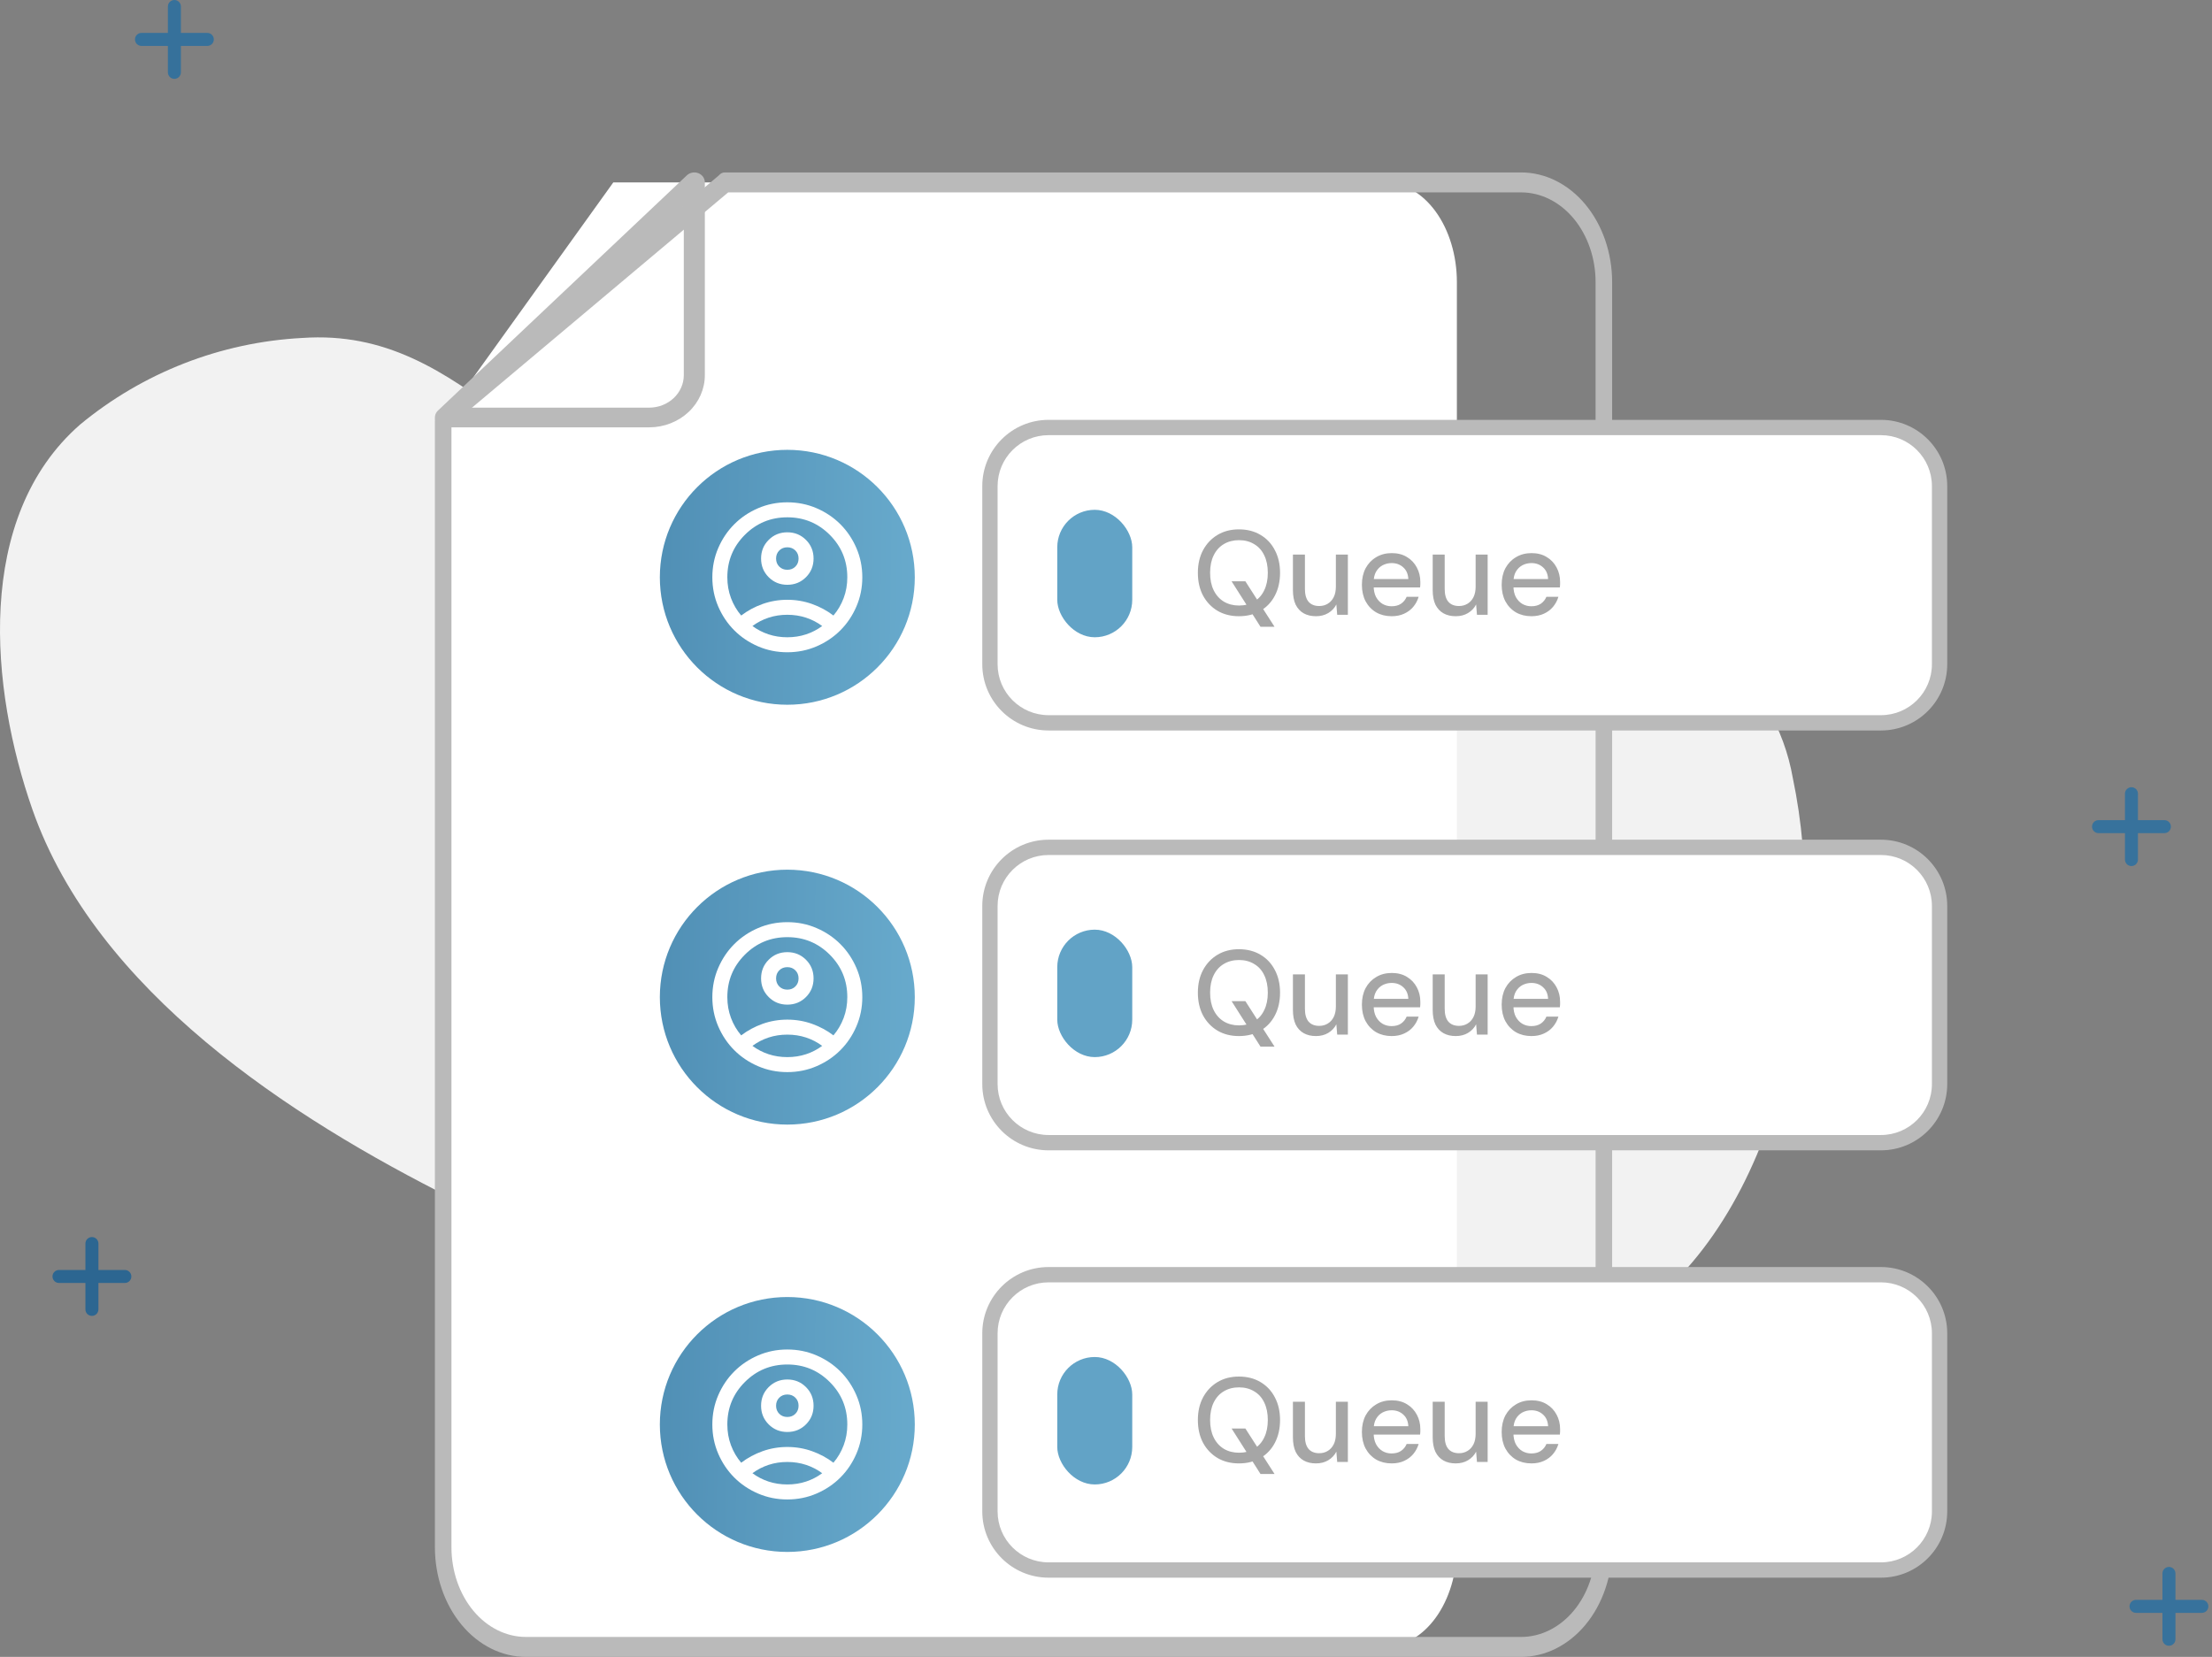 <svg width="295" height="221" viewBox="0 0 295 221" fill="none" xmlns="http://www.w3.org/2000/svg">
<rect x="0" y="0" width="295" height="221" fill="#808080" stroke="none"/>
<path d="M162.194 84.101C145.082 84.203 127.704 83.407 111.449 78.894C95.195 74.381 80.819 65.866 67.749 55.921C59.193 49.448 51.413 44.302 40.304 45.078C29.442 45.648 19.053 49.701 10.674 56.635C-3.457 69.01 -1.313 91.881 4.323 107.972C12.818 132.212 38.67 149.038 60.623 160.004C86.005 172.685 113.879 180.057 141.835 184.284C166.339 188 197.808 190.716 219.024 174.707C238.526 160.024 243.876 126.453 239.098 103.786C237.934 97.092 234.37 91.051 229.071 86.796C215.369 76.79 194.949 83.468 179.552 83.815C173.936 83.938 168.034 84.081 162.194 84.101Z" fill="#F2F2F2"/>
<path d="M81.793 24.33H184.647C187.206 24.33 189.661 25.732 191.471 28.227C193.279 30.723 194.295 34.106 194.295 37.635V206.365C194.295 209.894 193.279 213.279 191.471 215.774C189.66 218.267 187.206 219.67 184.647 219.67H68.614C66.054 219.67 63.6 218.267 61.791 215.774C59.981 213.278 58.965 209.894 58.965 206.365V56.129L81.793 24.33Z" fill="white"/>
<path fill-rule="evenodd" clip-rule="evenodd" d="M95.869 23.394C96.076 23.142 96.359 23 96.653 23H202.861C206.08 23 209.168 24.542 211.446 27.287C213.72 30.031 215 33.754 215 37.635V206.365C215 210.246 213.721 213.97 211.446 216.714L211.445 216.716C209.168 219.457 206.08 221 202.861 221H70.14C66.92 221 63.833 219.458 61.556 216.715C59.279 213.97 58 210.246 58 206.365V56.129C58 55.778 58.115 55.442 58.319 55.193L95.869 23.394ZM97.114 25.661L60.207 56.676V206.365C60.207 209.54 61.254 212.586 63.116 214.833C64.979 217.077 67.505 218.339 70.14 218.339H202.861C205.494 218.339 208.021 217.077 209.885 214.833C211.746 212.587 212.793 209.54 212.793 206.365V37.635C212.793 34.459 211.746 31.414 209.885 29.168C208.021 26.922 205.494 25.661 202.861 25.661H97.114Z" fill="#BABABA"/>
<path fill-rule="evenodd" clip-rule="evenodd" d="M93.131 23.099C93.657 23.301 94 23.781 94 24.313V50.043C94 51.883 93.221 53.647 91.834 54.951L91.834 54.951C90.447 56.255 88.565 56.992 86.598 57L86.592 57H59.403C58.837 57 58.326 56.682 58.108 56.193C57.89 55.704 58.008 55.14 58.406 54.764L91.6 23.389C92 23.011 92.605 22.896 93.131 23.099ZM62.766 54.374H86.588C87.811 54.369 88.982 53.91 89.845 53.099C90.71 52.286 91.194 51.188 91.194 50.043V27.505L62.766 54.374Z" fill="#BABABA"/>
<path d="M250.848 113H139.843C135.523 113 132.021 116.502 132.021 120.821V144.57C132.021 148.89 135.523 152.391 139.843 152.391H250.848C255.167 152.391 258.669 148.89 258.669 144.57V120.821C258.67 116.502 255.167 113 250.848 113Z" fill="white"/>
<rect x="141" y="124" width="10" height="17" rx="5" fill="#62A3C6"/>
<path d="M168.104 139.6L164.248 133.536H166.088L169.976 139.6H168.104ZM165.224 138.192C164.147 138.192 163.197 137.952 162.376 137.472C161.555 136.981 160.909 136.304 160.44 135.44C159.981 134.565 159.752 133.552 159.752 132.4C159.752 131.259 159.981 130.256 160.44 129.392C160.909 128.517 161.555 127.835 162.376 127.344C163.197 126.853 164.147 126.608 165.224 126.608C166.323 126.608 167.283 126.853 168.104 127.344C168.936 127.835 169.576 128.517 170.024 129.392C170.483 130.256 170.712 131.259 170.712 132.4C170.712 133.552 170.483 134.565 170.024 135.44C169.576 136.304 168.936 136.981 168.104 137.472C167.283 137.952 166.323 138.192 165.224 138.192ZM165.24 136.768C166.008 136.768 166.68 136.592 167.256 136.24C167.843 135.888 168.291 135.387 168.6 134.736C168.92 134.085 169.08 133.307 169.08 132.4C169.08 131.493 168.92 130.715 168.6 130.064C168.291 129.413 167.843 128.917 167.256 128.576C166.68 128.224 166.008 128.048 165.24 128.048C164.472 128.048 163.795 128.224 163.208 128.576C162.632 128.917 162.184 129.413 161.864 130.064C161.544 130.715 161.384 131.493 161.384 132.4C161.384 133.307 161.544 134.085 161.864 134.736C162.184 135.387 162.632 135.888 163.208 136.24C163.795 136.592 164.472 136.768 165.24 136.768ZM175.501 138.192C174.871 138.192 174.327 138.064 173.869 137.808C173.41 137.552 173.053 137.168 172.797 136.656C172.551 136.133 172.429 135.483 172.429 134.704V129.968H174.029V134.544C174.029 135.301 174.189 135.872 174.509 136.256C174.839 136.64 175.314 136.832 175.933 136.832C176.359 136.832 176.738 136.731 177.069 136.528C177.41 136.325 177.677 136.032 177.869 135.648C178.061 135.264 178.157 134.795 178.157 134.24V129.968H179.757V138H178.333L178.221 136.624C177.975 137.104 177.613 137.488 177.133 137.776C176.663 138.053 176.119 138.192 175.501 138.192ZM185.596 138.192C184.817 138.192 184.129 138.021 183.532 137.68C182.934 137.328 182.465 136.837 182.124 136.208C181.793 135.579 181.628 134.843 181.628 134C181.628 133.157 181.793 132.421 182.124 131.792C182.465 131.163 182.934 130.672 183.532 130.32C184.129 129.957 184.822 129.776 185.612 129.776C186.401 129.776 187.078 129.952 187.644 130.304C188.209 130.645 188.646 131.109 188.956 131.696C189.265 132.272 189.42 132.912 189.42 133.616C189.42 133.723 189.42 133.84 189.42 133.968C189.42 134.085 189.409 134.213 189.388 134.352H182.796V133.232H187.82C187.788 132.571 187.564 132.053 187.148 131.68C186.732 131.296 186.214 131.104 185.596 131.104C185.169 131.104 184.769 131.2 184.396 131.392C184.033 131.584 183.74 131.872 183.516 132.256C183.302 132.629 183.196 133.104 183.196 133.68V134.128C183.196 134.725 183.302 135.227 183.516 135.632C183.74 136.037 184.033 136.347 184.396 136.56C184.758 136.763 185.153 136.864 185.58 136.864C186.092 136.864 186.513 136.752 186.844 136.528C187.185 136.293 187.436 135.984 187.596 135.6H189.196C189.046 136.101 188.806 136.549 188.476 136.944C188.156 137.328 187.75 137.632 187.26 137.856C186.78 138.08 186.225 138.192 185.596 138.192ZM194.141 138.192C193.512 138.192 192.968 138.064 192.509 137.808C192.051 137.552 191.693 137.168 191.437 136.656C191.192 136.133 191.069 135.483 191.069 134.704V129.968H192.669V134.544C192.669 135.301 192.829 135.872 193.149 136.256C193.48 136.64 193.955 136.832 194.573 136.832C195 136.832 195.379 136.731 195.709 136.528C196.051 136.325 196.317 136.032 196.509 135.648C196.701 135.264 196.797 134.795 196.797 134.24V129.968H198.397V138H196.973L196.861 136.624C196.616 137.104 196.253 137.488 195.773 137.776C195.304 138.053 194.76 138.192 194.141 138.192ZM204.236 138.192C203.458 138.192 202.77 138.021 202.172 137.68C201.575 137.328 201.106 136.837 200.764 136.208C200.434 135.579 200.268 134.843 200.268 134C200.268 133.157 200.434 132.421 200.764 131.792C201.106 131.163 201.575 130.672 202.172 130.32C202.77 129.957 203.463 129.776 204.252 129.776C205.042 129.776 205.719 129.952 206.284 130.304C206.85 130.645 207.287 131.109 207.596 131.696C207.906 132.272 208.06 132.912 208.06 133.616C208.06 133.723 208.06 133.84 208.06 133.968C208.06 134.085 208.05 134.213 208.028 134.352H201.436V133.232H206.46C206.428 132.571 206.204 132.053 205.788 131.68C205.372 131.296 204.855 131.104 204.236 131.104C203.81 131.104 203.41 131.2 203.036 131.392C202.674 131.584 202.38 131.872 202.156 132.256C201.943 132.629 201.836 133.104 201.836 133.68V134.128C201.836 134.725 201.943 135.227 202.156 135.632C202.38 136.037 202.674 136.347 203.036 136.56C203.399 136.763 203.794 136.864 204.22 136.864C204.732 136.864 205.154 136.752 205.484 136.528C205.826 136.293 206.076 135.984 206.236 135.6H207.836C207.687 136.101 207.447 136.549 207.116 136.944C206.796 137.328 206.391 137.632 205.9 137.856C205.42 138.08 204.866 138.192 204.236 138.192Z" fill="#A6A6A6"/>
<path fill-rule="evenodd" clip-rule="evenodd" d="M131 120.842C131 115.959 134.959 112 139.842 112H250.848C255.731 112 259.69 115.959 259.69 120.842V144.591C259.69 149.475 255.73 153.433 250.848 153.433H139.842C134.959 153.433 131 149.475 131 144.591V120.842ZM139.842 114.042C136.087 114.042 133.042 117.087 133.042 120.842V144.591C133.042 148.347 136.087 151.391 139.842 151.391H250.848C254.603 151.391 257.648 148.347 257.648 144.591V120.842C257.648 117.087 254.603 114.042 250.848 114.042H139.842Z" fill="#BABABA"/>
<path d="M250.848 170H139.843C135.523 170 132.021 173.502 132.021 177.821V201.57C132.021 205.89 135.523 209.391 139.843 209.391H250.848C255.167 209.391 258.669 205.89 258.669 201.57V177.821C258.67 173.502 255.167 170 250.848 170Z" fill="white"/>
<rect x="141" y="181" width="10" height="17" rx="5" fill="#62A3C6"/>
<path d="M168.104 196.6L164.248 190.536H166.088L169.976 196.6H168.104ZM165.224 195.192C164.147 195.192 163.197 194.952 162.376 194.472C161.555 193.981 160.909 193.304 160.44 192.44C159.981 191.565 159.752 190.552 159.752 189.4C159.752 188.259 159.981 187.256 160.44 186.392C160.909 185.517 161.555 184.835 162.376 184.344C163.197 183.853 164.147 183.608 165.224 183.608C166.323 183.608 167.283 183.853 168.104 184.344C168.936 184.835 169.576 185.517 170.024 186.392C170.483 187.256 170.712 188.259 170.712 189.4C170.712 190.552 170.483 191.565 170.024 192.44C169.576 193.304 168.936 193.981 168.104 194.472C167.283 194.952 166.323 195.192 165.224 195.192ZM165.24 193.768C166.008 193.768 166.68 193.592 167.256 193.24C167.843 192.888 168.291 192.387 168.6 191.736C168.92 191.085 169.08 190.307 169.08 189.4C169.08 188.493 168.92 187.715 168.6 187.064C168.291 186.413 167.843 185.917 167.256 185.576C166.68 185.224 166.008 185.048 165.24 185.048C164.472 185.048 163.795 185.224 163.208 185.576C162.632 185.917 162.184 186.413 161.864 187.064C161.544 187.715 161.384 188.493 161.384 189.4C161.384 190.307 161.544 191.085 161.864 191.736C162.184 192.387 162.632 192.888 163.208 193.24C163.795 193.592 164.472 193.768 165.24 193.768ZM175.501 195.192C174.871 195.192 174.327 195.064 173.869 194.808C173.41 194.552 173.053 194.168 172.797 193.656C172.551 193.133 172.429 192.483 172.429 191.704V186.968H174.029V191.544C174.029 192.301 174.189 192.872 174.509 193.256C174.839 193.64 175.314 193.832 175.933 193.832C176.359 193.832 176.738 193.731 177.069 193.528C177.41 193.325 177.677 193.032 177.869 192.648C178.061 192.264 178.157 191.795 178.157 191.24V186.968H179.757V195H178.333L178.221 193.624C177.975 194.104 177.613 194.488 177.133 194.776C176.663 195.053 176.119 195.192 175.501 195.192ZM185.596 195.192C184.817 195.192 184.129 195.021 183.532 194.68C182.934 194.328 182.465 193.837 182.124 193.208C181.793 192.579 181.628 191.843 181.628 191C181.628 190.157 181.793 189.421 182.124 188.792C182.465 188.163 182.934 187.672 183.532 187.32C184.129 186.957 184.822 186.776 185.612 186.776C186.401 186.776 187.078 186.952 187.644 187.304C188.209 187.645 188.646 188.109 188.956 188.696C189.265 189.272 189.42 189.912 189.42 190.616C189.42 190.723 189.42 190.84 189.42 190.968C189.42 191.085 189.409 191.213 189.388 191.352H182.796V190.232H187.82C187.788 189.571 187.564 189.053 187.148 188.68C186.732 188.296 186.214 188.104 185.596 188.104C185.169 188.104 184.769 188.2 184.396 188.392C184.033 188.584 183.74 188.872 183.516 189.256C183.302 189.629 183.196 190.104 183.196 190.68V191.128C183.196 191.725 183.302 192.227 183.516 192.632C183.74 193.037 184.033 193.347 184.396 193.56C184.758 193.763 185.153 193.864 185.58 193.864C186.092 193.864 186.513 193.752 186.844 193.528C187.185 193.293 187.436 192.984 187.596 192.6H189.196C189.046 193.101 188.806 193.549 188.476 193.944C188.156 194.328 187.75 194.632 187.26 194.856C186.78 195.08 186.225 195.192 185.596 195.192ZM194.141 195.192C193.512 195.192 192.968 195.064 192.509 194.808C192.051 194.552 191.693 194.168 191.437 193.656C191.192 193.133 191.069 192.483 191.069 191.704V186.968H192.669V191.544C192.669 192.301 192.829 192.872 193.149 193.256C193.48 193.64 193.955 193.832 194.573 193.832C195 193.832 195.379 193.731 195.709 193.528C196.051 193.325 196.317 193.032 196.509 192.648C196.701 192.264 196.797 191.795 196.797 191.24V186.968H198.397V195H196.973L196.861 193.624C196.616 194.104 196.253 194.488 195.773 194.776C195.304 195.053 194.76 195.192 194.141 195.192ZM204.236 195.192C203.458 195.192 202.77 195.021 202.172 194.68C201.575 194.328 201.106 193.837 200.764 193.208C200.434 192.579 200.268 191.843 200.268 191C200.268 190.157 200.434 189.421 200.764 188.792C201.106 188.163 201.575 187.672 202.172 187.32C202.77 186.957 203.463 186.776 204.252 186.776C205.042 186.776 205.719 186.952 206.284 187.304C206.85 187.645 207.287 188.109 207.596 188.696C207.906 189.272 208.06 189.912 208.06 190.616C208.06 190.723 208.06 190.84 208.06 190.968C208.06 191.085 208.05 191.213 208.028 191.352H201.436V190.232H206.46C206.428 189.571 206.204 189.053 205.788 188.68C205.372 188.296 204.855 188.104 204.236 188.104C203.81 188.104 203.41 188.2 203.036 188.392C202.674 188.584 202.38 188.872 202.156 189.256C201.943 189.629 201.836 190.104 201.836 190.68V191.128C201.836 191.725 201.943 192.227 202.156 192.632C202.38 193.037 202.674 193.347 203.036 193.56C203.399 193.763 203.794 193.864 204.22 193.864C204.732 193.864 205.154 193.752 205.484 193.528C205.826 193.293 206.076 192.984 206.236 192.6H207.836C207.687 193.101 207.447 193.549 207.116 193.944C206.796 194.328 206.391 194.632 205.9 194.856C205.42 195.08 204.866 195.192 204.236 195.192Z" fill="#A6A6A6"/>
<path fill-rule="evenodd" clip-rule="evenodd" d="M131 177.842C131 172.959 134.959 169 139.842 169H250.848C255.731 169 259.69 172.959 259.69 177.842V201.591C259.69 206.475 255.73 210.433 250.848 210.433H139.842C134.959 210.433 131 206.475 131 201.591V177.842ZM139.842 171.042C136.087 171.042 133.042 174.087 133.042 177.842V201.591C133.042 205.347 136.087 208.391 139.842 208.391H250.848C254.603 208.391 257.648 205.347 257.648 201.591V177.842C257.648 174.087 254.603 171.042 250.848 171.042H139.842Z" fill="#BABABA"/>
<path d="M250.827 57H139.821C135.502 57 132 60.502 132 64.821V88.57C132 92.89 135.502 96.391 139.821 96.391H250.827C255.146 96.391 258.648 92.89 258.648 88.57V64.821C258.648 60.502 255.146 57 250.827 57Z" fill="white"/>
<path fill-rule="evenodd" clip-rule="evenodd" d="M131 64.842C131 59.959 134.959 56 139.842 56H250.848C255.731 56 259.69 59.959 259.69 64.842V88.591C259.69 93.475 255.73 97.433 250.848 97.433H139.842C134.959 97.433 131 93.475 131 88.591V64.842ZM139.842 58.042C136.087 58.042 133.042 61.087 133.042 64.842V88.591C133.042 92.347 136.087 95.391 139.842 95.391H250.848C254.603 95.391 257.648 92.347 257.648 88.591V64.842C257.648 61.087 254.603 58.042 250.848 58.042H139.842Z" fill="#BABABA"/>
<rect x="141" y="68" width="10" height="17" rx="5" fill="#62A3C6"/>
<path d="M168.104 83.6L164.248 77.536H166.088L169.976 83.6H168.104ZM165.224 82.192C164.147 82.192 163.197 81.952 162.376 81.472C161.555 80.981 160.909 80.304 160.44 79.44C159.981 78.565 159.752 77.552 159.752 76.4C159.752 75.259 159.981 74.256 160.44 73.392C160.909 72.517 161.555 71.835 162.376 71.344C163.197 70.853 164.147 70.608 165.224 70.608C166.323 70.608 167.283 70.853 168.104 71.344C168.936 71.835 169.576 72.517 170.024 73.392C170.483 74.256 170.712 75.259 170.712 76.4C170.712 77.552 170.483 78.565 170.024 79.44C169.576 80.304 168.936 80.981 168.104 81.472C167.283 81.952 166.323 82.192 165.224 82.192ZM165.24 80.768C166.008 80.768 166.68 80.592 167.256 80.24C167.843 79.888 168.291 79.387 168.6 78.736C168.92 78.085 169.08 77.307 169.08 76.4C169.08 75.493 168.92 74.715 168.6 74.064C168.291 73.413 167.843 72.917 167.256 72.576C166.68 72.224 166.008 72.048 165.24 72.048C164.472 72.048 163.795 72.224 163.208 72.576C162.632 72.917 162.184 73.413 161.864 74.064C161.544 74.715 161.384 75.493 161.384 76.4C161.384 77.307 161.544 78.085 161.864 78.736C162.184 79.387 162.632 79.888 163.208 80.24C163.795 80.592 164.472 80.768 165.24 80.768ZM175.501 82.192C174.871 82.192 174.327 82.064 173.869 81.808C173.41 81.552 173.053 81.168 172.797 80.656C172.551 80.133 172.429 79.483 172.429 78.704V73.968H174.029V78.544C174.029 79.301 174.189 79.872 174.509 80.256C174.839 80.64 175.314 80.832 175.933 80.832C176.359 80.832 176.738 80.731 177.069 80.528C177.41 80.325 177.677 80.032 177.869 79.648C178.061 79.264 178.157 78.795 178.157 78.24V73.968H179.757V82H178.333L178.221 80.624C177.975 81.104 177.613 81.488 177.133 81.776C176.663 82.053 176.119 82.192 175.501 82.192ZM185.596 82.192C184.817 82.192 184.129 82.021 183.532 81.68C182.934 81.328 182.465 80.837 182.124 80.208C181.793 79.579 181.628 78.843 181.628 78C181.628 77.157 181.793 76.421 182.124 75.792C182.465 75.163 182.934 74.672 183.532 74.32C184.129 73.957 184.822 73.776 185.612 73.776C186.401 73.776 187.078 73.952 187.644 74.304C188.209 74.645 188.646 75.109 188.956 75.696C189.265 76.272 189.42 76.912 189.42 77.616C189.42 77.723 189.42 77.84 189.42 77.968C189.42 78.085 189.409 78.213 189.388 78.352H182.796V77.232H187.82C187.788 76.571 187.564 76.053 187.148 75.68C186.732 75.296 186.214 75.104 185.596 75.104C185.169 75.104 184.769 75.2 184.396 75.392C184.033 75.584 183.74 75.872 183.516 76.256C183.302 76.629 183.196 77.104 183.196 77.68V78.128C183.196 78.725 183.302 79.227 183.516 79.632C183.74 80.037 184.033 80.347 184.396 80.56C184.758 80.763 185.153 80.864 185.58 80.864C186.092 80.864 186.513 80.752 186.844 80.528C187.185 80.293 187.436 79.984 187.596 79.6H189.196C189.046 80.101 188.806 80.549 188.476 80.944C188.156 81.328 187.75 81.632 187.26 81.856C186.78 82.08 186.225 82.192 185.596 82.192ZM194.141 82.192C193.512 82.192 192.968 82.064 192.509 81.808C192.051 81.552 191.693 81.168 191.437 80.656C191.192 80.133 191.069 79.483 191.069 78.704V73.968H192.669V78.544C192.669 79.301 192.829 79.872 193.149 80.256C193.48 80.64 193.955 80.832 194.573 80.832C195 80.832 195.379 80.731 195.709 80.528C196.051 80.325 196.317 80.032 196.509 79.648C196.701 79.264 196.797 78.795 196.797 78.24V73.968H198.397V82H196.973L196.861 80.624C196.616 81.104 196.253 81.488 195.773 81.776C195.304 82.053 194.76 82.192 194.141 82.192ZM204.236 82.192C203.458 82.192 202.77 82.021 202.172 81.68C201.575 81.328 201.106 80.837 200.764 80.208C200.434 79.579 200.268 78.843 200.268 78C200.268 77.157 200.434 76.421 200.764 75.792C201.106 75.163 201.575 74.672 202.172 74.32C202.77 73.957 203.463 73.776 204.252 73.776C205.042 73.776 205.719 73.952 206.284 74.304C206.85 74.645 207.287 75.109 207.596 75.696C207.906 76.272 208.06 76.912 208.06 77.616C208.06 77.723 208.06 77.84 208.06 77.968C208.06 78.085 208.05 78.213 208.028 78.352H201.436V77.232H206.46C206.428 76.571 206.204 76.053 205.788 75.68C205.372 75.296 204.855 75.104 204.236 75.104C203.81 75.104 203.41 75.2 203.036 75.392C202.674 75.584 202.38 75.872 202.156 76.256C201.943 76.629 201.836 77.104 201.836 77.68V78.128C201.836 78.725 201.943 79.227 202.156 79.632C202.38 80.037 202.674 80.347 203.036 80.56C203.399 80.763 203.794 80.864 204.22 80.864C204.732 80.864 205.154 80.752 205.484 80.528C205.826 80.293 206.076 79.984 206.236 79.6H207.836C207.687 80.101 207.447 80.549 207.116 80.944C206.796 81.328 206.391 81.632 205.9 81.856C205.42 82.08 204.866 82.192 204.236 82.192Z" fill="#A6A6A6"/>
<path fill-rule="evenodd" clip-rule="evenodd" d="M23.259 0C23.738 0 24.126 0.389 24.126 0.868V9.649C24.126 10.128 23.738 10.517 23.259 10.517C22.779 10.517 22.391 10.128 22.391 9.649V0.868C22.391 0.389 22.779 0 23.259 0Z" fill="#36719B"/>
<path fill-rule="evenodd" clip-rule="evenodd" d="M18 5.258C18 4.779 18.389 4.39 18.868 4.39H27.649C28.128 4.39 28.517 4.779 28.517 5.258C28.517 5.737 28.128 6.126 27.649 6.126H18.868C18.389 6.126 18 5.737 18 5.258Z" fill="#36719B"/>
<path fill-rule="evenodd" clip-rule="evenodd" d="M289.258 209C289.738 209 290.126 209.389 290.126 209.868V218.649C290.126 219.128 289.738 219.517 289.258 219.517C288.779 219.517 288.391 219.128 288.391 218.649V209.868C288.391 209.389 288.779 209 289.258 209Z" fill="#37729C"/>
<path fill-rule="evenodd" clip-rule="evenodd" d="M284 214.258C284 213.779 284.389 213.39 284.868 213.39H293.649C294.128 213.39 294.517 213.779 294.517 214.258C294.517 214.737 294.128 215.126 293.649 215.126H284.868C284.389 215.126 284 214.737 284 214.258Z" fill="#37729C"/>
<path fill-rule="evenodd" clip-rule="evenodd" d="M284.258 105C284.738 105 285.126 105.389 285.126 105.868V114.649C285.126 115.128 284.738 115.517 284.258 115.517C283.779 115.517 283.391 115.128 283.391 114.649V105.868C283.391 105.389 283.779 105 284.258 105Z" fill="#37729C"/>
<path fill-rule="evenodd" clip-rule="evenodd" d="M279 110.258C279 109.779 279.389 109.39 279.868 109.39H288.649C289.128 109.39 289.517 109.779 289.517 110.258C289.517 110.737 289.128 111.126 288.649 111.126H279.868C279.389 111.126 279 110.737 279 110.258Z" fill="#37729C"/>
<path fill-rule="evenodd" clip-rule="evenodd" d="M12.258 165C12.738 165 13.126 165.389 13.126 165.868V174.649C13.126 175.128 12.738 175.517 12.258 175.517C11.779 175.517 11.391 175.128 11.391 174.649V165.868C11.391 165.389 11.779 165 12.258 165Z" fill="#2C6691"/>
<path fill-rule="evenodd" clip-rule="evenodd" d="M7 170.258C7 169.779 7.389 169.39 7.868 169.39H16.649C17.128 169.39 17.517 169.779 17.517 170.258C17.517 170.737 17.128 171.126 16.649 171.126H7.868C7.389 171.126 7 170.737 7 170.258Z" fill="#2C6691"/>
<circle cx="105" cy="77" r="17" fill="url(#paint0_linear_505_9413)"/>
<path d="M98.85 82.1C99.7 81.45 100.65 80.938 101.7 80.562C102.75 80.188 103.85 80 105 80C106.15 80 107.25 80.188 108.3 80.562C109.35 80.938 110.3 81.45 111.15 82.1C111.733 81.417 112.188 80.642 112.513 79.775C112.838 78.908 113 77.983 113 77C113 74.783 112.221 72.896 110.663 71.338C109.104 69.779 107.217 69 105 69C102.783 69 100.896 69.779 99.338 71.338C97.779 72.896 97 74.783 97 77C97 77.983 97.162 78.908 97.487 79.775C97.812 80.642 98.267 81.417 98.85 82.1ZM105 78C104.017 78 103.188 77.662 102.513 76.987C101.838 76.312 101.5 75.483 101.5 74.5C101.5 73.517 101.838 72.688 102.513 72.013C103.188 71.338 104.017 71 105 71C105.983 71 106.812 71.338 107.488 72.013C108.163 72.688 108.5 73.517 108.5 74.5C108.5 75.483 108.163 76.312 107.488 76.987C106.812 77.662 105.983 78 105 78ZM105 87C103.617 87 102.317 86.737 101.1 86.213C99.883 85.688 98.825 84.975 97.925 84.075C97.025 83.175 96.312 82.117 95.787 80.9C95.263 79.683 95 78.383 95 77C95 75.617 95.263 74.317 95.787 73.1C96.312 71.883 97.025 70.825 97.925 69.925C98.825 69.025 99.883 68.312 101.1 67.787C102.317 67.263 103.617 67 105 67C106.383 67 107.683 67.263 108.9 67.787C110.117 68.312 111.175 69.025 112.075 69.925C112.975 70.825 113.688 71.883 114.212 73.1C114.737 74.317 115 75.617 115 77C115 78.383 114.737 79.683 114.212 80.9C113.688 82.117 112.975 83.175 112.075 84.075C111.175 84.975 110.117 85.688 108.9 86.213C107.683 86.737 106.383 87 105 87ZM105 85C105.883 85 106.717 84.871 107.5 84.612C108.283 84.354 109 83.983 109.65 83.5C109 83.017 108.283 82.646 107.5 82.388C106.717 82.129 105.883 82 105 82C104.117 82 103.283 82.129 102.5 82.388C101.717 82.646 101 83.017 100.35 83.5C101 83.983 101.717 84.354 102.5 84.612C103.283 84.871 104.117 85 105 85ZM105 76C105.433 76 105.792 75.858 106.075 75.575C106.358 75.292 106.5 74.933 106.5 74.5C106.5 74.067 106.358 73.708 106.075 73.425C105.792 73.142 105.433 73 105 73C104.567 73 104.208 73.142 103.925 73.425C103.642 73.708 103.5 74.067 103.5 74.5C103.5 74.933 103.642 75.292 103.925 75.575C104.208 75.858 104.567 76 105 76Z" fill="white"/>
<circle cx="105" cy="133" r="17" fill="url(#paint1_linear_505_9413)"/>
<path d="M98.85 138.1C99.7 137.45 100.65 136.938 101.7 136.562C102.75 136.188 103.85 136 105 136C106.15 136 107.25 136.188 108.3 136.562C109.35 136.938 110.3 137.45 111.15 138.1C111.733 137.417 112.188 136.642 112.513 135.775C112.838 134.908 113 133.983 113 133C113 130.783 112.221 128.896 110.663 127.338C109.104 125.779 107.217 125 105 125C102.783 125 100.896 125.779 99.338 127.338C97.779 128.896 97 130.783 97 133C97 133.983 97.162 134.908 97.487 135.775C97.812 136.642 98.267 137.417 98.85 138.1ZM105 134C104.017 134 103.188 133.663 102.513 132.988C101.838 132.312 101.5 131.483 101.5 130.5C101.5 129.517 101.838 128.688 102.513 128.013C103.188 127.338 104.017 127 105 127C105.983 127 106.812 127.338 107.488 128.013C108.163 128.688 108.5 129.517 108.5 130.5C108.5 131.483 108.163 132.312 107.488 132.988C106.812 133.663 105.983 134 105 134ZM105 143C103.617 143 102.317 142.737 101.1 142.212C99.883 141.688 98.825 140.975 97.925 140.075C97.025 139.175 96.312 138.117 95.787 136.9C95.263 135.683 95 134.383 95 133C95 131.617 95.263 130.317 95.787 129.1C96.312 127.883 97.025 126.825 97.925 125.925C98.825 125.025 99.883 124.312 101.1 123.788C102.317 123.262 103.617 123 105 123C106.383 123 107.683 123.262 108.9 123.788C110.117 124.312 111.175 125.025 112.075 125.925C112.975 126.825 113.688 127.883 114.212 129.1C114.737 130.317 115 131.617 115 133C115 134.383 114.737 135.683 114.212 136.9C113.688 138.117 112.975 139.175 112.075 140.075C111.175 140.975 110.117 141.688 108.9 142.212C107.683 142.737 106.383 143 105 143ZM105 141C105.883 141 106.717 140.871 107.5 140.613C108.283 140.354 109 139.983 109.65 139.5C109 139.017 108.283 138.646 107.5 138.387C106.717 138.129 105.883 138 105 138C104.117 138 103.283 138.129 102.5 138.387C101.717 138.646 101 139.017 100.35 139.5C101 139.983 101.717 140.354 102.5 140.613C103.283 140.871 104.117 141 105 141ZM105 132C105.433 132 105.792 131.858 106.075 131.575C106.358 131.292 106.5 130.933 106.5 130.5C106.5 130.067 106.358 129.708 106.075 129.425C105.792 129.142 105.433 129 105 129C104.567 129 104.208 129.142 103.925 129.425C103.642 129.708 103.5 130.067 103.5 130.5C103.5 130.933 103.642 131.292 103.925 131.575C104.208 131.858 104.567 132 105 132Z" fill="white"/>
<circle cx="105" cy="190" r="17" fill="url(#paint2_linear_505_9413)"/>
<path d="M98.85 195.1C99.7 194.45 100.65 193.938 101.7 193.562C102.75 193.188 103.85 193 105 193C106.15 193 107.25 193.188 108.3 193.562C109.35 193.938 110.3 194.45 111.15 195.1C111.733 194.417 112.188 193.642 112.513 192.775C112.838 191.908 113 190.983 113 190C113 187.783 112.221 185.896 110.663 184.338C109.104 182.779 107.217 182 105 182C102.783 182 100.896 182.779 99.338 184.338C97.779 185.896 97 187.783 97 190C97 190.983 97.162 191.908 97.487 192.775C97.812 193.642 98.267 194.417 98.85 195.1ZM105 191C104.017 191 103.188 190.663 102.513 189.988C101.838 189.312 101.5 188.483 101.5 187.5C101.5 186.517 101.838 185.688 102.513 185.013C103.188 184.338 104.017 184 105 184C105.983 184 106.812 184.338 107.488 185.013C108.163 185.688 108.5 186.517 108.5 187.5C108.5 188.483 108.163 189.312 107.488 189.988C106.812 190.663 105.983 191 105 191ZM105 200C103.617 200 102.317 199.737 101.1 199.212C99.883 198.688 98.825 197.975 97.925 197.075C97.025 196.175 96.312 195.117 95.787 193.9C95.263 192.683 95 191.383 95 190C95 188.617 95.263 187.317 95.787 186.1C96.312 184.883 97.025 183.825 97.925 182.925C98.825 182.025 99.883 181.312 101.1 180.788C102.317 180.262 103.617 180 105 180C106.383 180 107.683 180.262 108.9 180.788C110.117 181.312 111.175 182.025 112.075 182.925C112.975 183.825 113.688 184.883 114.212 186.1C114.737 187.317 115 188.617 115 190C115 191.383 114.737 192.683 114.212 193.9C113.688 195.117 112.975 196.175 112.075 197.075C111.175 197.975 110.117 198.688 108.9 199.212C107.683 199.737 106.383 200 105 200ZM105 198C105.883 198 106.717 197.871 107.5 197.613C108.283 197.354 109 196.983 109.65 196.5C109 196.017 108.283 195.646 107.5 195.387C106.717 195.129 105.883 195 105 195C104.117 195 103.283 195.129 102.5 195.387C101.717 195.646 101 196.017 100.35 196.5C101 196.983 101.717 197.354 102.5 197.613C103.283 197.871 104.117 198 105 198ZM105 189C105.433 189 105.792 188.858 106.075 188.575C106.358 188.292 106.5 187.933 106.5 187.5C106.5 187.067 106.358 186.708 106.075 186.425C105.792 186.142 105.433 186 105 186C104.567 186 104.208 186.142 103.925 186.425C103.642 186.708 103.5 187.067 103.5 187.5C103.5 187.933 103.642 188.292 103.925 188.575C104.208 188.858 104.567 189 105 189Z" fill="white"/>
<defs>
<linearGradient id="paint0_linear_505_9413" x1="-30.025" y1="71.092" x2="168" y2="74" gradientUnits="userSpaceOnUse">
<stop stop-color="#003366"/>
<stop offset="1" stop-color="#87CEEB"/>
</linearGradient>
<linearGradient id="paint1_linear_505_9413" x1="-30.025" y1="127.092" x2="168" y2="130" gradientUnits="userSpaceOnUse">
<stop stop-color="#003366"/>
<stop offset="1" stop-color="#87CEEB"/>
</linearGradient>
<linearGradient id="paint2_linear_505_9413" x1="-30.025" y1="184.092" x2="168" y2="187" gradientUnits="userSpaceOnUse">
<stop stop-color="#003366"/>
<stop offset="1" stop-color="#87CEEB"/>
</linearGradient>
</defs>
</svg>
